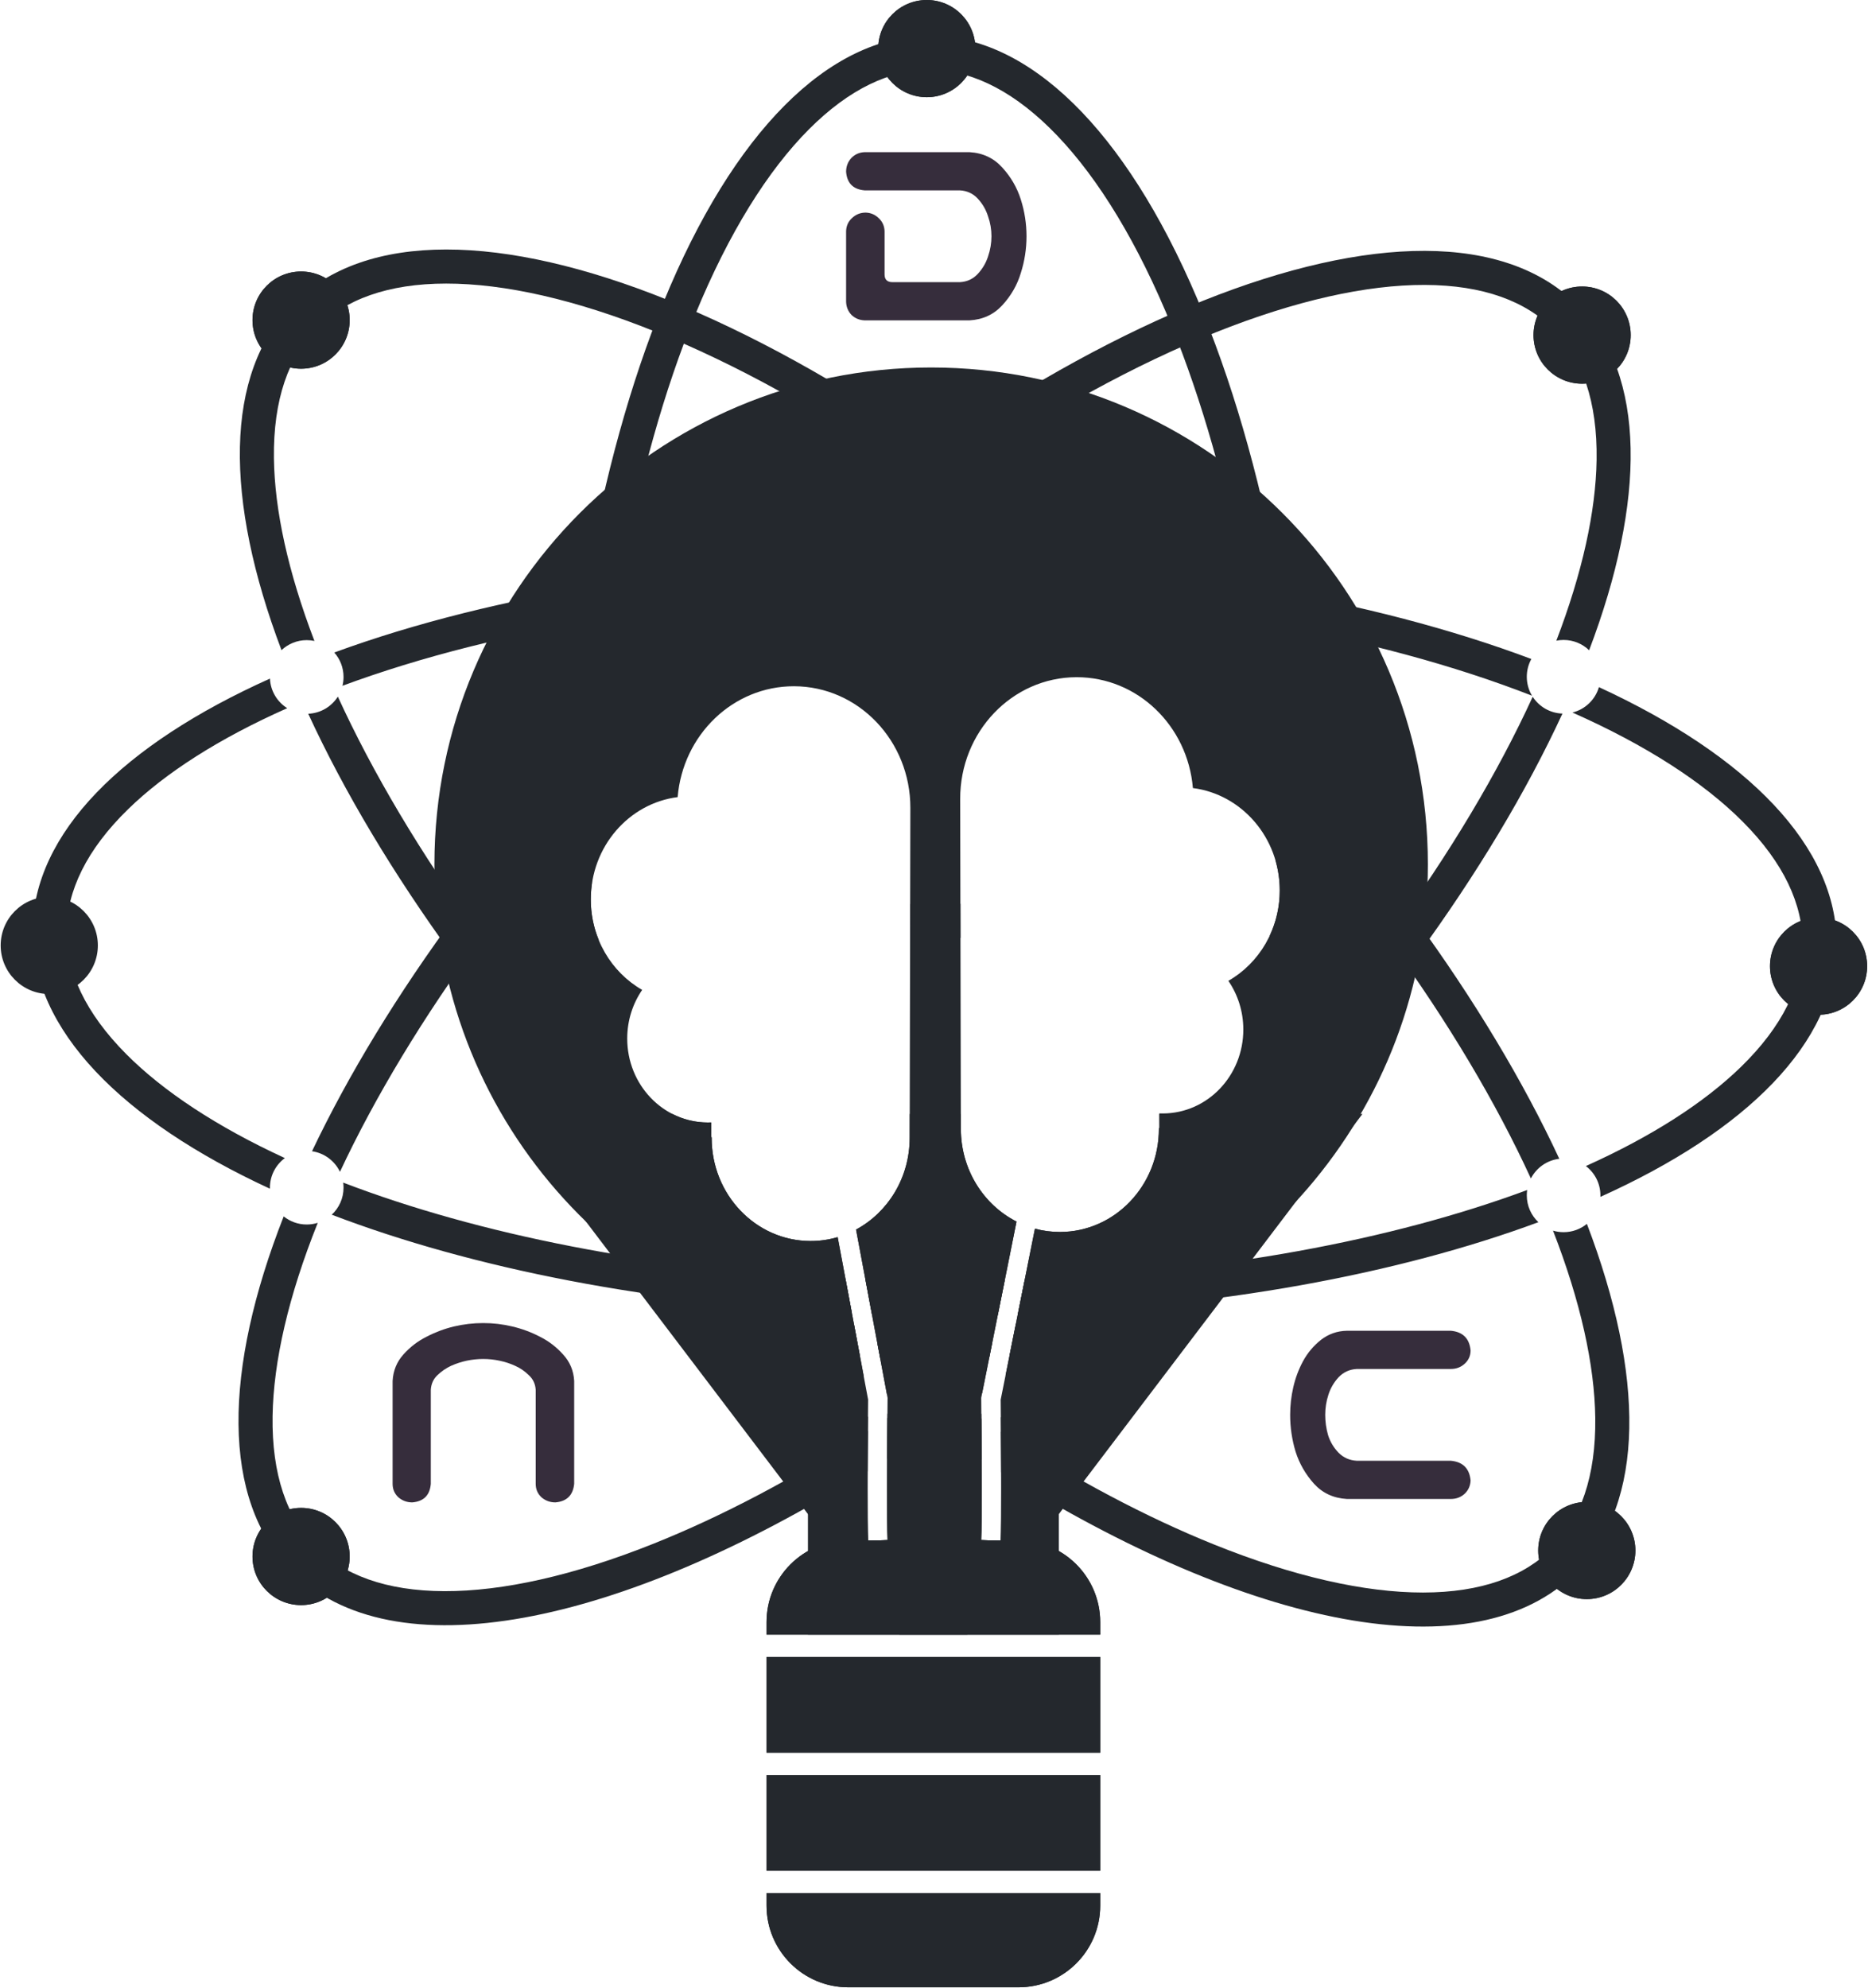 <svg width="1920" height="2043" viewBox="0 0 1920 2043" fill="none" xmlns="http://www.w3.org/2000/svg">
<circle cx="1630.97" cy="1593.32" r="49.943" fill="#24282D"/>
<circle cx="952.58" cy="49.943" r="49.943" fill="#24282D"/>
<circle cx="309.474" cy="328.949" r="49.943" fill="#24282D"/>
<circle cx="1626.15" cy="344.359" r="49.943" fill="#24282D"/>
<circle cx="309.474" cy="1599.47" r="49.943" fill="#24282D"/>
<circle cx="1869.19" cy="992.838" r="49.943" fill="#24282D"/>
<path fill-rule="evenodd" clip-rule="evenodd" d="M871.871 1582.94C825.479 1582.94 787.871 1620.54 787.871 1666.94V1679.77H1130.86V1666.94C1130.86 1620.54 1093.25 1582.94 1046.86 1582.94H871.871ZM1130.86 1702.69H787.871V1801.1H1130.86V1702.69ZM787.871 1922.42V1824.02H1130.86V1922.42H787.871ZM1130.86 1945.34H787.871V1958.17C787.871 2004.57 825.479 2042.17 871.871 2042.17H1046.86C1093.25 2042.17 1130.86 2004.57 1130.86 1958.17V1945.34Z" fill="#24282D"/>
<path fill-rule="evenodd" clip-rule="evenodd" d="M889.506 1314.91C912.043 1315.78 934.823 1316.32 957.819 1316.5C983.038 1316.7 1008.01 1316.47 1032.68 1315.83L1025.63 1351.01C1003.15 1351.51 980.44 1351.68 957.542 1351.5C936.9 1351.34 916.417 1350.89 896.115 1350.18L889.506 1314.91ZM868.99 1314.01C670.123 1304.41 491.207 1268.3 352.747 1215.25C352.982 1216.96 353.104 1218.7 353.104 1220.47C353.104 1231.44 348.439 1241.32 340.985 1248.23C485.408 1303.44 670.854 1340.24 875.614 1349.36L868.99 1314.01ZM1046.14 1350.45L1053.21 1315.19C1252.11 1308.13 1431.19 1274.27 1569.69 1222.88C1569.43 1224.67 1569.3 1226.5 1569.3 1228.36C1569.3 1239.23 1573.88 1249.03 1581.22 1255.93C1436.7 1309.45 1251.02 1343.95 1046.14 1350.45ZM292.776 1190.05C223.032 1157.91 167.989 1121.59 129.868 1083.32C87.639 1040.92 68.068 998.21 68.395 956.842C68.721 915.473 88.964 873.082 131.858 831.351C170.356 793.897 225.552 758.645 295.226 727.735C284.989 721.327 278.038 710.157 277.476 697.329C126.594 765.036 34.19 855.963 33.396 956.565C32.594 1058.08 125.22 1151.22 277.454 1221.53C277.444 1221.18 277.44 1220.83 277.44 1220.47C277.44 1208.01 283.471 1196.95 292.776 1190.05ZM1644.93 1229.91C1795.1 1162.26 1887.02 1071.54 1887.81 971.209C1888.61 869.623 1795.86 776.426 1643.44 706.1C1639.68 718.955 1629.28 728.975 1616.21 732.196C1691.76 765.677 1751.02 803.97 1791.34 844.456C1833.57 886.858 1853.14 929.564 1852.81 970.932C1852.48 1012.3 1832.24 1054.69 1789.35 1096.42C1751.6 1133.15 1697.79 1167.76 1630.02 1198.24C1639.1 1205.15 1644.96 1216.07 1644.96 1228.36C1644.96 1228.88 1644.95 1229.39 1644.93 1229.91ZM963.664 576.276C1197.75 578.124 1411.29 616.077 1573.99 677.188C1571 682.604 1569.3 688.833 1569.3 695.46C1569.3 702.58 1571.26 709.241 1574.68 714.928C1415.23 652.7 1200.74 613.149 963.388 611.275C726.762 609.406 512.27 645.338 352.01 704.713C352.725 701.808 353.104 698.77 353.104 695.644C353.104 686.004 349.499 677.206 343.562 670.526C508.23 610.182 725.619 574.396 963.664 576.276Z" fill="#24282D"/>
<path fill-rule="evenodd" clip-rule="evenodd" d="M714.518 323.417C650.733 478.907 612.765 687.112 608.367 908.379C607.627 913.499 607.237 918.739 607.226 924.071C607.195 939.054 610.152 953.317 615.513 966.249L607.986 966.299L572.987 966.533C572.909 954.842 572.923 943.173 573.029 931.532C575.15 698.309 614.007 476.216 682.136 310.134C753.666 135.761 851.605 37.414 954.407 36.727C1057.21 36.04 1156.45 133.07 1230.31 306.471C1300.65 471.628 1342.47 693.182 1347.71 926.356C1347.97 937.994 1348.14 949.662 1348.22 961.353L1313.22 961.587L1305.02 961.642C1311.68 947.503 1315.41 931.592 1315.38 914.773C1315.36 904.615 1313.96 894.793 1311.38 885.497C1302.45 671.13 1262.15 470.566 1198.11 320.186C1162.32 236.165 1121.31 172.958 1078.74 131.343C1036.31 89.852 994.199 71.462 954.64 71.727C915.082 71.991 873.224 90.942 831.345 132.996C789.339 175.176 749.177 238.925 714.518 323.417ZM987.129 928.765L960.368 928.944L935.495 929.11L935.422 964.111L960.602 963.943L987.201 963.765L987.129 928.765Z" fill="#24282D"/>
<path fill-rule="evenodd" clip-rule="evenodd" d="M1249.52 341.561C1085.89 406.935 893.852 535.364 713.599 712.284C546.881 875.919 421.45 1050.41 349.42 1204.17C344.075 1192.99 333.407 1184.85 320.698 1183.03C395.308 1026.26 522.342 850.964 689.083 687.306C1054.55 328.592 1472.39 161.652 1622.35 314.434C1692.49 385.902 1691.6 514.67 1633.37 668.209C1626.57 661.657 1617.32 657.628 1607.13 657.628C1604.57 657.628 1602.08 657.881 1599.67 658.364C1626.42 588.475 1640.23 525.576 1641.04 472.624C1641.95 412.787 1626.35 368.475 1597.37 338.951C1568.39 309.427 1524.38 293.004 1464.54 292.796C1404.51 292.587 1331.41 308.844 1249.52 341.561ZM291.582 1249.97C229.677 1407.78 227.24 1540.48 298.859 1613.45C403.023 1719.58 636.44 1671.44 891.776 1511.91C891.822 1497.91 891.903 1483.54 891.997 1470.33C815.498 1519.58 741.041 1558.62 671.689 1586.32C589.8 1619.04 516.694 1635.3 456.673 1635.09C396.829 1634.88 352.816 1618.46 323.838 1588.93C294.86 1559.41 279.261 1515.1 280.17 1455.26C281.024 1399.06 296.528 1331.65 326.615 1256.58C323.034 1257.7 319.224 1258.31 315.272 1258.31C306.305 1258.31 298.066 1255.19 291.582 1249.97ZM912.099 1457.18C911.994 1469.97 911.895 1484.55 911.827 1499.18C944.153 1478.34 976.783 1455.75 1009.5 1431.49L1019.88 1379.73C983.772 1407.65 947.744 1433.5 912.099 1457.18ZM1232.13 1240.58C1166.99 1304.51 1100.18 1362.36 1033.53 1413.38L1044.09 1360.7C1098.93 1316.91 1153.8 1268.42 1207.61 1215.6C1377.12 1049.23 1503.94 871.632 1575.36 716.013C1581.9 726.103 1593.12 732.88 1605.94 733.274C1532.15 892.953 1402.99 1072.88 1232.13 1240.58Z" fill="#24282D"/>
<path fill-rule="evenodd" clip-rule="evenodd" d="M712.901 1214.91C544.42 1048.62 418.367 871.306 347.254 715.863C340.805 726.042 329.63 732.931 316.815 733.445C390.312 892.84 518.621 1072.34 688.315 1239.82C753.712 1304.37 820.812 1362.74 887.767 1414.21L877.993 1362.05C822.612 1317.7 767.213 1268.52 712.901 1214.91ZM901.869 1380.88L911.478 1432.15C944.137 1456.47 976.71 1479.12 1008.98 1500.02C1008.91 1485.4 1008.82 1470.81 1008.71 1457.96C973.372 1434.38 937.658 1408.65 901.869 1380.88ZM1620.54 1615.29C1516.23 1720.97 1283.49 1672.48 1029.03 1512.81C1028.99 1498.82 1028.91 1484.43 1028.81 1471.17C1104.82 1520.33 1178.82 1559.35 1247.79 1587.12C1329.58 1620.07 1402.65 1636.53 1462.67 1636.49C1522.51 1636.45 1566.57 1620.15 1595.63 1590.7C1624.69 1561.26 1640.41 1516.99 1639.67 1457.15C1638.99 1402.51 1624.5 1337.25 1596.24 1264.6C1599.69 1265.64 1603.34 1266.19 1607.13 1266.19C1616.21 1266.19 1624.55 1262.99 1631.07 1257.65C1690.33 1413.07 1691.48 1543.42 1620.54 1615.29ZM1573.5 1211.02C1579.14 1200.09 1589.96 1192.27 1602.7 1190.78C1528.94 1032.3 1401.29 854.269 1232.9 688.061C868.423 328.332 451.052 160.23 300.67 312.595C230.056 384.14 230.867 513.624 289.332 668.105C296.105 661.723 305.232 657.812 315.272 657.812C317.984 657.812 320.628 658.097 323.178 658.639C296.1 587.854 282.204 524.204 281.54 470.732C280.798 410.893 296.52 366.624 325.58 337.181C354.641 307.737 398.699 291.437 458.543 291.396C518.565 291.354 591.625 307.813 673.423 340.758C836.867 406.588 1028.55 535.551 1208.31 712.971C1376.43 878.902 1502.3 1055.81 1573.5 1211.02Z" fill="#24282D"/>
<circle cx="1630.97" cy="1593.32" r="49.943" fill="#24282D"/>
<circle cx="952.58" cy="49.943" r="49.943" fill="#24282D"/>
<circle cx="309.474" cy="328.949" r="49.943" fill="#24282D"/>
<circle cx="1626.15" cy="344.359" r="49.943" fill="#24282D"/>
<circle cx="309.474" cy="1599.47" r="49.943" fill="#24282D"/>
<circle cx="1869.19" cy="992.838" r="49.943" fill="#24282D"/>
<circle cx="50.634" cy="971.529" r="49.943" fill="#24282D"/>
<path fill-rule="evenodd" clip-rule="evenodd" d="M892.108 1455.69C856.547 1465.47 830.422 1498.03 830.422 1536.7V1678.5C830.422 1678.92 830.425 1679.35 830.431 1679.77H1088.3C1088.3 1679.35 1088.31 1678.92 1088.31 1678.5V1536.7C1088.31 1498.79 1063.19 1466.74 1028.7 1456.29C1029.06 1500.37 1029.37 1567.12 1028.51 1583.52L1008.54 1582.47C1009.39 1566.31 1009.04 1496.9 1008.67 1452.81C1007.22 1452.73 1005.77 1452.7 1004.31 1452.7H914.422C913.657 1452.7 912.894 1452.71 912.134 1452.73C911.758 1496.81 911.411 1566.3 912.262 1582.47L892.289 1583.52C891.422 1567.05 891.743 1499.76 892.108 1455.69ZM1084.77 1702.69H833.955C844.341 1737.29 876.437 1762.5 914.422 1762.5H1004.31C1042.29 1762.5 1074.39 1737.29 1084.77 1702.69Z" fill="#24282D"/>
<path fill-rule="evenodd" clip-rule="evenodd" d="M987.579 1144.72H935.05L934.999 1169.02L934.998 1169.02C934.999 1169.19 934.999 1169.36 934.998 1169.53C934.913 1210.47 912.546 1245.93 879.874 1263.51L912.106 1435.5L912.287 1436.46L912.277 1437.44C911.867 1478.47 911.306 1564.27 912.264 1582.47L892.291 1583.52C891.299 1564.66 891.863 1479.19 892.268 1438.22L860.983 1271.29C852.093 1273.91 842.709 1275.3 833.012 1275.28C776.808 1275.16 731.344 1227.63 731.466 1169.11C731.466 1168.94 731.467 1168.77 731.468 1168.6L730.935 1168.6L730.966 1153.42C729.782 1153.47 728.591 1153.49 727.395 1153.49C714.368 1153.47 702.05 1150.31 691.094 1144.72H518.34L924.452 1679.77H994.282L1400.39 1144.72H1191.64L1191.68 1159.3L1191.14 1159.3C1191.14 1159.47 1191.14 1159.64 1191.14 1159.81C1191.27 1218.33 1145.8 1265.86 1089.6 1265.98C1080.67 1266 1072.01 1264.82 1063.75 1262.59L1028.54 1438.29C1028.94 1479.28 1029.51 1564.67 1028.51 1583.52L1008.54 1582.47C1009.5 1564.27 1008.94 1478.47 1008.53 1437.44L1008.52 1436.4L1008.72 1435.38L1044.82 1255.3C1011.02 1238.13 987.698 1202.03 987.611 1160.23C987.611 1160.06 987.611 1159.89 987.611 1159.72L987.61 1159.72L987.579 1144.72ZM941.849 1702.69L959.367 1725.77L976.885 1702.69H941.849Z" fill="#24282D"/>
<path fill-rule="evenodd" clip-rule="evenodd" d="M871.871 1582.94C825.479 1582.94 787.871 1620.54 787.871 1666.94V1679.77H1130.86V1666.94C1130.86 1620.54 1093.25 1582.94 1046.86 1582.94H871.871ZM1130.86 1702.69H787.871V1801.1H1130.86V1702.69ZM787.871 1922.42V1824.02H1130.86V1922.42H787.871ZM1130.86 1945.34H787.871V1958.17C787.871 2004.57 825.479 2042.17 871.871 2042.17H1046.86C1093.25 2042.17 1130.86 2004.57 1130.86 1958.17V1945.34Z" fill="#24282D"/>
<path fill-rule="evenodd" clip-rule="evenodd" d="M1467.62 888.178C1467.62 1142.7 1281.38 1353.72 1037.74 1392.39L1063.75 1262.59C1072.01 1264.82 1080.67 1266 1089.6 1265.98C1145.8 1265.86 1191.27 1218.33 1191.15 1159.81L1191.15 1159.64C1191.14 1159.53 1191.14 1159.42 1191.14 1159.3L1191.68 1159.3L1191.65 1144.12C1192.83 1144.17 1194.02 1144.2 1195.22 1144.19C1241 1144.1 1278.03 1105.41 1277.93 1057.78C1277.89 1039.19 1272.2 1021.98 1262.56 1007.92C1294.11 989.87 1315.47 954.905 1315.38 914.774C1315.27 860.731 1276.32 816.219 1226.1 809.815C1220.76 745.873 1169.19 695.763 1106.47 695.894C1040.3 696.031 986.765 752.041 986.909 820.995C986.909 821.152 986.909 821.308 986.91 821.465L987.612 1159.72H987.613C987.613 1159.89 987.613 1160.06 987.613 1160.23C987.7 1202.03 1011.02 1238.13 1044.82 1255.3L1016.76 1395.28C997.182 1397.56 977.264 1398.73 957.073 1398.73C939.397 1398.73 921.932 1397.83 904.719 1396.08L879.876 1263.51C912.548 1245.93 934.915 1210.47 935 1169.53L935.001 1169.3L935.001 1169.15L935 1169.02H935.001L935.703 830.763C935.704 830.606 935.705 830.45 935.705 830.293C935.848 761.339 882.319 705.329 816.143 705.191C753.421 705.061 701.85 755.171 696.517 819.113C646.292 825.517 607.343 870.029 607.231 924.072C607.147 964.203 628.501 999.168 660.056 1017.22C650.412 1031.28 644.724 1048.48 644.686 1067.07C644.587 1114.71 681.618 1153.4 727.397 1153.49C728.593 1153.5 729.784 1153.47 730.968 1153.42L730.937 1168.6L731.47 1168.6C731.469 1168.77 731.468 1168.94 731.468 1169.11C731.346 1227.63 776.81 1275.16 833.014 1275.28C842.711 1275.3 852.095 1273.91 860.985 1271.29L883.893 1393.52C636.593 1358.03 446.523 1145.3 446.523 888.178C446.523 606.21 675.104 377.629 957.073 377.629C1239.04 377.629 1467.62 606.21 1467.62 888.178Z" fill="#24282D"/>
<path d="M496.703 1359.59C506.859 1359.59 516.82 1360.76 526.586 1363.1C536.547 1365.45 546.02 1368.96 555.004 1373.65C563.988 1378.14 571.898 1384.2 578.734 1391.82C585.766 1399.43 589.574 1408.51 590.16 1419.06V1431.37V1524.82C588.988 1536.54 582.543 1542.89 570.824 1543.87C565.355 1543.87 560.57 1542.11 556.469 1538.59C552.562 1534.88 550.609 1530.29 550.609 1524.82V1428.14C550.219 1422.09 547.875 1417.11 543.578 1413.2C539.477 1409.1 534.789 1405.88 529.516 1403.53C524.438 1401.19 519.066 1399.43 513.402 1398.26C507.934 1397.09 502.367 1396.5 496.703 1396.5C491.039 1396.5 485.375 1397.09 479.711 1398.26C474.242 1399.43 468.871 1401.19 463.598 1403.53C458.52 1405.88 453.832 1409.1 449.535 1413.2C445.434 1417.11 443.188 1422.09 442.797 1428.14V1524.82C441.82 1536.54 435.473 1542.89 423.754 1543.87C418.285 1543.87 413.5 1542.11 409.398 1538.59C405.492 1534.88 403.539 1530.29 403.539 1524.82V1431.37V1419.06C404.125 1408.51 407.836 1399.43 414.672 1391.82C421.508 1384.2 429.418 1378.14 438.402 1373.65C447.387 1368.96 456.762 1365.45 466.527 1363.1C476.488 1360.76 486.547 1359.59 496.703 1359.59Z" fill="#362D3C"/>
<path d="M1394.62 1406.76C1387.2 1407.15 1380.95 1409.98 1375.88 1415.25C1370.99 1420.53 1367.48 1426.58 1365.33 1433.42C1363.18 1440.06 1362.11 1446.89 1362.11 1453.92C1362.11 1460.96 1363.08 1467.89 1365.04 1474.73C1367.18 1481.56 1370.8 1487.62 1375.88 1492.89C1380.95 1497.97 1387.2 1500.7 1394.62 1501.09H1491.3C1503.61 1502.26 1510.35 1509 1511.52 1521.31C1511.32 1526.78 1509.27 1531.37 1505.37 1535.08C1501.46 1538.59 1496.77 1540.35 1491.3 1540.35H1397.85H1384.37C1370.7 1539.57 1359.47 1534.39 1350.68 1524.82C1341.89 1515.06 1335.54 1504.02 1331.64 1491.72C1327.93 1479.41 1326.07 1466.82 1326.07 1453.92C1326.07 1444.35 1327.14 1434.88 1329.29 1425.51C1331.44 1416.13 1334.76 1407.25 1339.25 1398.85C1343.94 1390.25 1350.09 1382.93 1357.71 1376.87C1365.52 1370.82 1374.41 1367.69 1384.37 1367.5H1389.94H1491.3C1503.61 1368.67 1510.35 1375.41 1511.52 1387.71C1511.52 1393.18 1509.47 1397.77 1505.37 1401.48C1501.46 1405 1496.77 1406.76 1491.3 1406.76H1394.62Z" fill="#362D3C"/>
<path d="M996.5 156.362C1010.17 157.144 1021.4 162.417 1030.19 172.183C1038.98 181.753 1045.33 192.69 1049.23 204.995C1053.14 217.3 1055.09 229.897 1055.09 242.788C1055.09 255.679 1053.14 268.276 1049.23 280.581C1045.52 292.886 1039.18 303.921 1030.19 313.687C1021.4 323.257 1010.17 328.433 996.5 329.214H888.688C883.414 329.019 878.922 327.163 875.211 323.647C871.695 319.937 869.84 315.444 869.645 310.171V237.515C869.84 232.046 871.891 227.554 875.797 224.038C879.703 220.327 884.391 218.472 889.859 218.472C895.133 218.667 899.625 220.62 903.336 224.331C907.047 227.847 909 232.241 909.195 237.515V282.046C909.195 287.319 911.93 289.956 917.398 289.956H986.539C993.961 289.565 1000.11 286.733 1005 281.46C1009.88 276.187 1013.39 270.229 1015.54 263.589C1017.89 256.753 1019.06 249.819 1019.06 242.788C1019.06 235.757 1017.89 228.921 1015.54 222.28C1013.39 215.444 1009.88 209.39 1005 204.116C1000.11 198.843 993.961 196.011 986.539 195.62H888.688C876.969 194.644 870.621 188.296 869.645 176.577C869.645 171.108 871.402 166.421 874.918 162.515C878.629 158.608 883.219 156.558 888.688 156.362H996.5Z" fill="#362D3C"/>
</svg>
